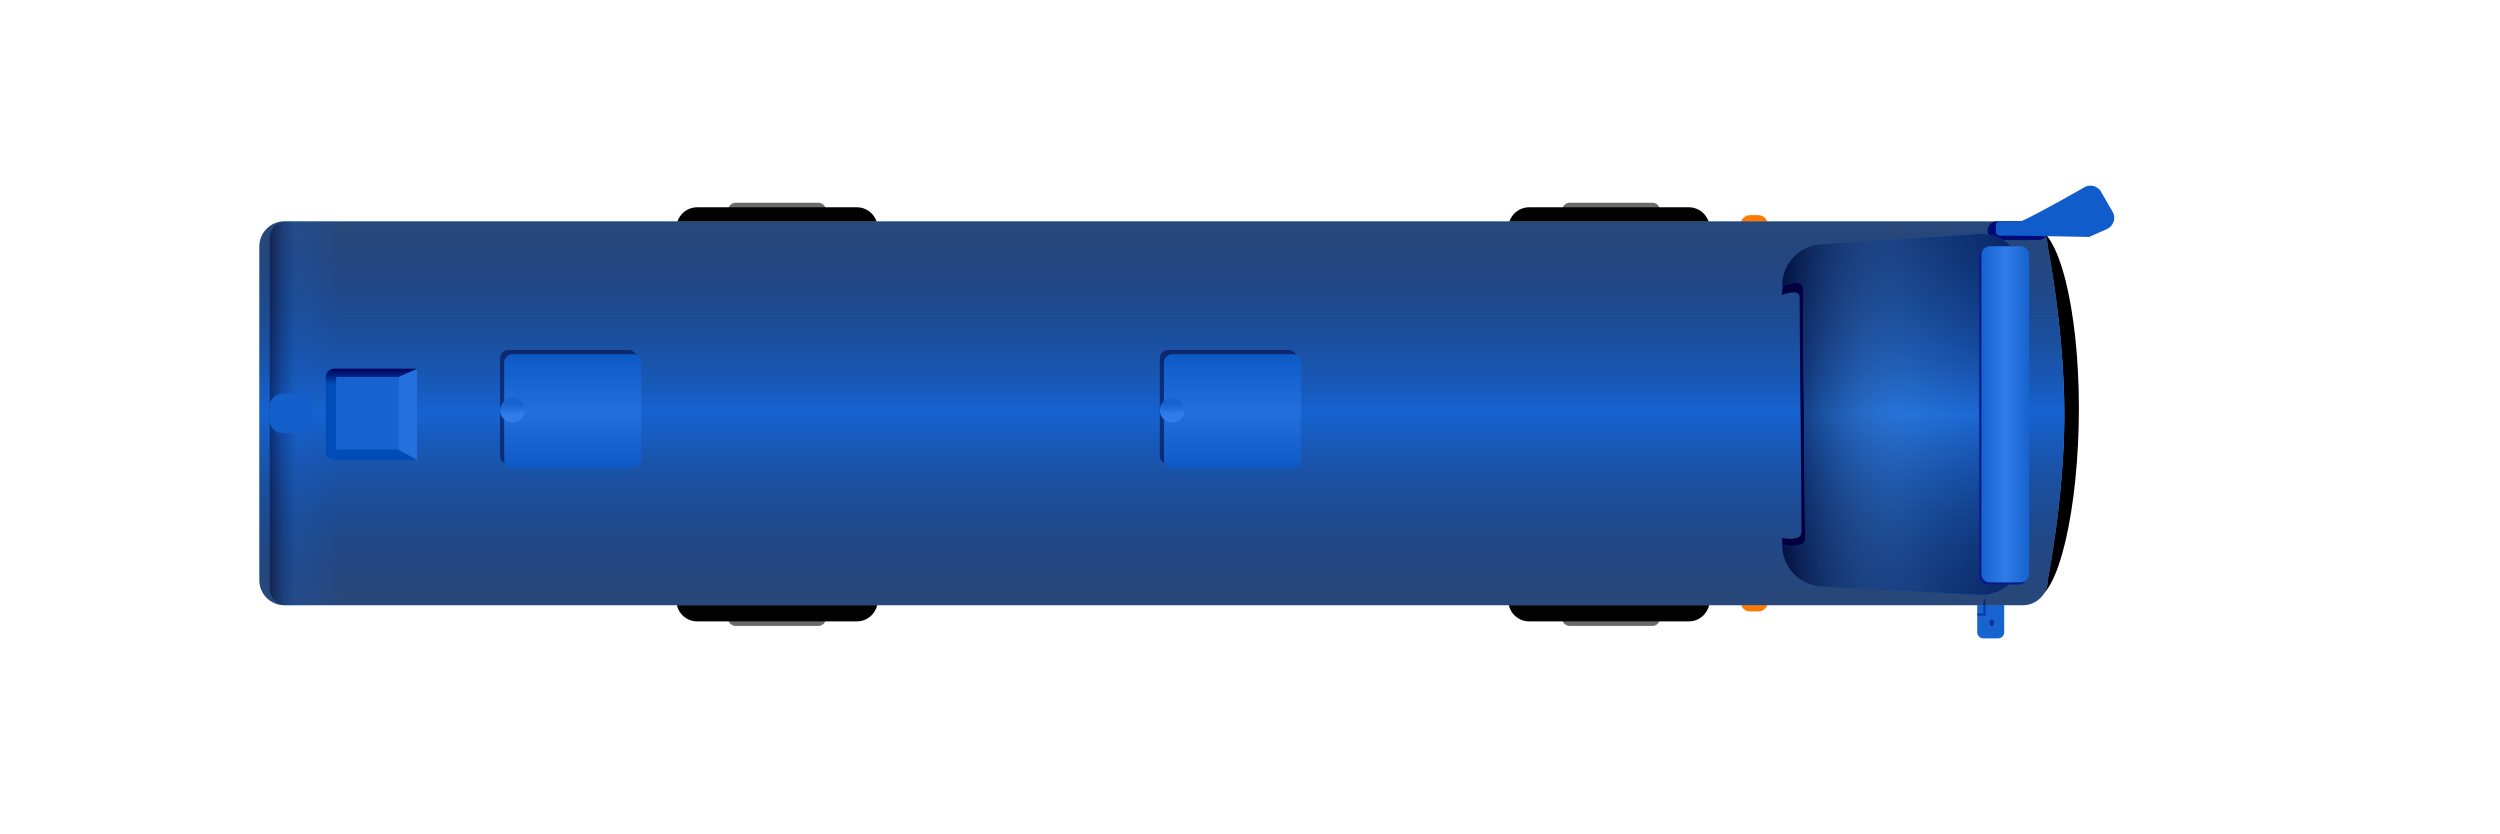 <?xml version="1.0" encoding="UTF-8" standalone="no"?>
<!DOCTYPE svg PUBLIC "-//W3C//DTD SVG 1.1//EN" "http://www.w3.org/Graphics/SVG/1.1/DTD/svg11.dtd">
<svg width="100%" height="100%" viewBox="0 0 1205 402" version="1.1" xmlns="http://www.w3.org/2000/svg" xmlns:xlink="http://www.w3.org/1999/xlink" xml:space="preserve" xmlns:serif="http://www.serif.com/" style="fill-rule:evenodd;clip-rule:evenodd;stroke-linejoin:round;stroke-miterlimit:2;">
    <g id="画板1" transform="matrix(1,0,0,1,428.652,-232.442)">
        <g transform="matrix(-1,-1.22465e-16,1.22465e-16,-1,321.983,875.896)">
            <rect x="-428.652" y="232.442" width="1204.34" height="401.67" style="fill:none;"/>
        </g>
        <g id="chelun" transform="matrix(-1,-1.22465e-16,1.22465e-16,-1,321.635,875.453)">
            <g id="圆角矩形_1_拷贝_3" transform="matrix(6.12323e-17,-1,1,6.12323e-17,-270.838,595.401)">
                <path d="M254.1,224.6L254.1,264.6C254.1,266.5 252.5,268.1 250.6,268.1C248.7,268.1 247.1,266.5 247.1,264.6L247.1,224.6C247.1,222.7 248.7,221.1 250.6,221.1C252.5,221.1 254.1,222.7 254.1,224.6ZM57.1,224.6L57.1,264.6C57.1,266.5 55.5,268.1 53.6,268.1C51.7,268.1 50.1,266.5 50.1,264.6L50.1,224.6C50.1,222.7 51.7,221.1 53.6,221.1C55.5,221.1 57.1,222.7 57.1,224.6ZM254.1,626.6L254.1,666.6C254.1,668.5 252.5,670.1 250.6,670.1C248.7,670.1 247.1,668.5 247.1,666.6L247.1,626.6C247.1,624.7 248.7,623.1 250.6,623.1C252.5,623.1 254.1,624.7 254.1,626.6ZM57.1,626.6L57.1,666.6C57.1,668.5 55.5,670.1 53.6,670.1C51.7,670.1 50.1,668.5 50.1,666.6L50.1,626.6C50.1,624.7 51.7,623.1 53.6,623.1C55.5,623.1 57.1,624.7 57.1,626.6Z" style="fill:rgb(107,107,107);fill-rule:nonzero;"/>
            </g>
            <g id="圆角矩形_1_拷贝" transform="matrix(6.12323e-17,-1,1,6.12323e-17,-270.838,595.401)">
                <path d="M251.9,207.1L251.9,284.1C251.9,289.6 247.4,294.1 241.9,294.1L62.3,294.1C56.8,294.1 52.3,289.6 52.3,284.1L52.3,207.1C52.3,201.6 56.8,197.1 62.3,197.1L241.9,197.1C247.4,197.1 251.9,201.6 251.9,207.1ZM251.9,608.1L251.9,685.1C251.9,690.6 247.4,695.1 241.9,695.1L62.3,695.1C56.8,695.1 52.3,690.6 52.3,685.1L52.3,608.1C52.3,602.6 56.8,598.1 62.3,598.1L241.9,598.1C247.4,598.1 251.9,602.6 251.9,608.1Z" style="fill:rgb(2,2,2);fill-rule:nonzero;"/>
            </g>
        </g>
        <g id="chechaung" transform="matrix(-1.83697e-16,1,-1,-1.83697e-16,592.474,280.053)">
            <path d="M241.1,41.1C241.1,53.3 197.3,63.1 149.2,63.1C101.1,63.1 62.1,53.3 62.1,41.1C62.1,28.9 101.1,19.1 149.2,19.1C197.3,19.1 241.1,29 241.1,41.1Z" style="fill-rule:nonzero;"/>
        </g>
        <g id="chedeng" transform="matrix(-1,-1.22465e-16,1.22465e-16,-1,321.635,875.453)">
            <g id="圆角矩形_8" transform="matrix(6.12323e-17,-1,1,6.12323e-17,-270.838,595.401)">
                <path d="M247.1,173.6L247.1,177.6C247.1,180.1 245.1,182.1 242.6,182.1C240.1,182.1 238.1,180.1 238.1,177.6L238.1,173.6C238.1,171.1 240.1,169.1 242.6,169.1C245.1,169.1 247.1,171.1 247.1,173.6Z" style="fill:rgb(255,120,0);fill-rule:nonzero;"/>
            </g>
            <g id="圆角矩形_8_拷贝" transform="matrix(6.12323e-17,-1,1,6.12323e-17,-270.838,595.401)">
                <path d="M65.1,173.6L65.1,177.6C65.1,180.1 63.1,182.1 60.6,182.1C58.1,182.1 56.1,180.1 56.1,177.6L56.1,173.6C56.1,171.1 58.1,169.1 60.6,169.1C63.1,169.1 65.1,171.1 65.1,173.6Z" style="fill:rgb(255,120,0);fill-rule:nonzero;"/>
            </g>
        </g>
        <g id="houshi" transform="matrix(-1,-1.22465e-16,1.22465e-16,-1,321.635,875.453)">
            <g id="圆角矩形_9" transform="matrix(6.12323e-17,-1,1,6.12323e-17,-270.838,595.401)">
                <path d="M260.1,58.1L260.1,65.1C260.1,66.8 258.8,68.1 257.1,68.1L241.1,68.1C239.4,68.1 238.1,66.8 238.1,65.1L238.1,58.1C238.1,56.4 239.4,55.1 241.1,55.1L257.1,55.1C258.8,55.1 260.1,56.4 260.1,58.1Z" style="fill:rgb(23,100,209);fill-rule:nonzero;"/>
            </g>
            <g id="圆角矩形_10" transform="matrix(6.12323e-17,-1,1,6.12323e-17,-270.838,595.401)">
                <path d="M254.1,61.1C254.1,61.7 253.7,62.1 253.1,62.1L252.1,62.1C251.5,62.1 251.1,61.7 251.1,61.1C251.1,60.5 251.5,60.1 252.1,60.1L253.1,60.1C253.7,60.1 254.1,60.5 254.1,61.1Z" style="fill:rgb(0,0,92);fill-opacity:0.5;fill-rule:nonzero;"/>
            </g>
        </g>
        <g id="ding" transform="matrix(-1,-1.22465e-16,1.22465e-16,-1,321.635,875.453)">
            <g id="圆角矩形_1" transform="matrix(6.12323e-17,-1,1,6.12323e-17,-270.838,595.401)">
                <path d="M244.1,46.1L244.1,884.1C244.1,890.7 238.7,896.1 232.1,896.1L71.1,896.1C64.5,896.1 59.1,890.7 59.1,884.1L59.1,46.1C59.1,39.5 64.5,34.1 71.1,34.1C71.1,34.1 111.3,26.1 152.4,26.1C191.7,26.1 232.1,34.1 232.1,34.1C238.7,34.1 244.1,39.5 244.1,46.1Z" style="fill:rgb(102,179,255);fill-rule:nonzero;"/>
            </g>
            <g id="圆角矩形_1_拷贝_2" transform="matrix(6.12323e-17,-1,1,6.12323e-17,-270.838,595.401)">
                <path d="M244.1,46.1L244.1,884.1C244.1,890.7 238.7,896.1 232.1,896.1L71.1,896.1C64.5,896.1 59.1,890.7 59.1,884.1L59.1,46.1C59.1,39.5 64.5,34.1 71.1,34.1C71.1,34.1 111.3,26.1 152.4,26.1C191.7,26.1 232.1,34.1 232.1,34.1C238.7,34.1 244.1,39.5 244.1,46.1Z" style="fill:url(#_Linear1);fill-rule:nonzero;"/>
            </g>
            <g id="圆角矩形_2" transform="matrix(6.12323e-17,-1,1,6.12323e-17,-270.838,595.401)">
                <path d="M244.1,865.1L244.1,883.1C244.1,887.5 240.5,891.1 236.1,891.1L67.1,891.1C62.7,891.1 59.1,887.5 59.1,883.1L59.1,865.1C59.1,860.7 62.7,857.1 67.1,857.1L236.1,857.1C240.5,857.1 244.1,860.7 244.1,865.1Z" style="fill:url(#_Linear2);fill-rule:nonzero;"/>
            </g>
        </g>
        <g id="houshi2" transform="matrix(-1,-1.22465e-16,1.22465e-16,-1,321.635,875.453)">
            <g id="形状_3" transform="matrix(6.12323e-17,-1,1,6.12323e-17,-270.838,595.401)">
                <path d="M249.1,68.1L248.1,68.1L248.1,65.1L249.1,65.1L249.1,68.1ZM249.1,64.1L249.1,65.1L241.1,65.1L241.1,64.1L249.1,64.1Z" style="fill:rgb(0,11,120);fill-opacity:0.5;fill-rule:nonzero;"/>
            </g>
            <g id="圆角矩形_13" transform="matrix(6.12323e-17,-1,1,6.12323e-17,-270.838,595.401)">
                <path d="M68.1,38.6L68.1,58.6C68.1,61.1 66.1,63.1 63.6,63.1C61.1,63.1 59.1,61.1 59.1,58.6L59.1,38.6C59.1,36.1 61.1,34.1 63.6,34.1C66.1,34.1 68.1,36.1 68.1,38.6Z" style="fill:rgb(0,10,119);fill-rule:nonzero;"/>
            </g>
            <g id="圆角矩形_12" transform="matrix(6.12323e-17,-1,1,6.12323e-17,-270.838,595.401)">
                <path d="M59.1,47C55,37.9 42.4,16 42.4,16C41,13 42.4,9.4 45.4,8.1L54.9,2.6C57.9,1.2 61.5,2.6 62.8,5.6L66.6,14.1C66.5,20.4 66,43.2 66,52.6L66,57.1C66,58.2 65.1,59.1 64,59.1L61,59.1C59.9,59.1 59,58.2 59,57.1C59.1,57.1 59.1,50.3 59.1,47Z" style="fill:rgb(16,92,202);fill-rule:nonzero;"/>
            </g>
        </g>
        <g id="gai01" transform="matrix(-1,-1.22465e-16,1.22465e-16,-1,321.635,875.453)">
            <g id="圆角矩形_4_拷贝_2" transform="matrix(6.12323e-17,-1,1,6.12323e-17,-270.838,595.401)">
                <path d="M234.1,80.2L230.4,145.1C230.4,154.5 222,162.2 211.7,162.2C211.7,162.2 213.7,152.8 208.9,152.8C187.4,152.8 116.1,153.7 95.5,153.7C91.1,153.7 94.6,162.2 94.6,162.2C84.3,162.2 75.9,154.6 75.9,145.1L71.1,80.2C71.1,70.8 79.5,63.1 89.8,63.1L215.4,63.1C225.7,63.1 234.1,70.7 234.1,80.2Z" style="fill:rgb(0,0,65);fill-rule:nonzero;"/>
            </g>
            <g id="圆角矩形_4_拷贝_3" transform="matrix(6.12323e-17,-1,1,6.12323e-17,-270.838,595.401)">
                <path d="M239.1,66.1L235.1,142.1C235.1,153.1 226.1,162.1 215.1,162.1C215.1,162.1 217.3,151.1 212.1,151.1C189.1,151.1 113,152.1 91.1,152.1C86.4,152.1 90.1,162.1 90.1,162.1C79.1,162.1 70.1,153.1 70.1,142.1L65.1,66.1C65.1,55.1 74.1,46.1 85.1,46.1L219.1,46.1C230.1,46.1 239.1,55.1 239.1,66.1Z" style="fill:rgb(14,91,200);fill-rule:nonzero;"/>
            </g>
            <g id="圆角矩形_4" transform="matrix(6.12323e-17,-1,1,6.12323e-17,-270.838,595.401)">
                <path d="M239.1,66.1L235.1,142.1C235.1,153.1 226.1,162.1 215.1,162.1C215.1,162.1 217.3,151.1 212.1,151.1C189.1,151.1 113,152.1 91.1,152.1C86.4,152.1 90.1,162.1 90.1,162.1C79.1,162.1 70.1,153.1 70.1,142.1L65.1,66.1C65.1,55.1 74.1,46.1 85.1,46.1L219.1,46.1C230.1,46.1 239.1,55.1 239.1,66.1Z" style="fill:url(#_Linear3);fill-rule:nonzero;"/>
            </g>
            <g id="圆角矩形_4_拷贝" transform="matrix(6.12323e-17,-1,1,6.12323e-17,-270.838,595.401)">
                <path d="M239.1,66.1L235.1,142.1C235.1,153.1 226.1,162.1 215.1,162.1C215.1,162.1 217.3,151.1 212.1,151.1C189.1,151.1 113,152.1 91.1,152.1C86.4,152.1 90.1,162.1 90.1,162.1C79.1,162.1 70.1,153.1 70.1,142.1L65.1,66.1C65.1,55.1 74.1,46.1 85.1,46.1L219.1,46.1C230.1,46.1 239.1,55.1 239.1,66.1Z" style="fill:url(#_Linear4);fill-rule:nonzero;"/>
            </g>
        </g>
        <g id="gai02" transform="matrix(-1,-1.22465e-16,1.22465e-16,-1,321.635,875.453)">
            <g id="圆角矩形_3_拷贝" transform="matrix(6.12323e-17,-1,1,6.12323e-17,-270.838,595.401)">
                <path d="M234.1,48.1L234.1,63.1C234.1,65.3 232.3,67.1 230.1,67.1L76.1,67.1C73.9,67.1 72.1,65.3 72.1,63.1L72.1,48.1C72.1,45.9 73.9,44.1 76.1,44.1L230.1,44.1C232.3,44.1 234.1,45.9 234.1,48.1Z" style="fill:rgb(0,26,135);fill-rule:nonzero;"/>
            </g>
            <g id="圆角矩形_3" transform="matrix(6.12323e-17,-1,1,6.12323e-17,-270.838,595.401)">
                <path d="M233.1,47.1L233.1,62.1C233.1,64.3 231.3,66.1 229.1,66.1L75.1,66.1C72.9,66.1 71.1,64.3 71.1,62.1L71.1,47.1C71.1,44.9 72.9,43.1 75.1,43.1L229.1,43.1C231.3,43.1 233.1,44.9 233.1,47.1Z" style="fill:url(#_Linear5);fill-rule:nonzero;"/>
            </g>
        </g>
        <g id="dingchuang" transform="matrix(-1,-1.22465e-16,1.22465e-16,-1,321.635,875.453)">
            <g id="圆角矩形_5_拷贝" transform="matrix(6.12323e-17,-1,1,6.12323e-17,-270.838,595.401)">
                <path d="M176.1,400.1L176.1,458.1C176.1,460.3 174.3,462.1 172.1,462.1L125.1,462.1C122.9,462.1 121.1,460.3 121.1,458.1L121.1,400.1C121.1,397.9 122.9,396.1 125.1,396.1L172.1,396.1C174.3,396.1 176.1,397.9 176.1,400.1Z" style="fill:rgb(0,0,57);fill-opacity:0.5;fill-rule:nonzero;"/>
            </g>
            <g id="圆角矩形_5" transform="matrix(6.12323e-17,-1,1,6.12323e-17,-270.838,595.401)">
                <path d="M178.1,398.1L178.1,456.1C178.1,458.3 176.3,460.1 174.1,460.1L127.1,460.1C124.9,460.1 123.1,458.3 123.1,456.1L123.1,398.1C123.1,395.9 124.9,394.1 127.1,394.1L174.1,394.1C176.3,394.1 178.1,395.9 178.1,398.1Z" style="fill:url(#_Linear6);fill-rule:nonzero;"/>
            </g>
            <g id="椭圆_1" transform="matrix(6.12323e-17,-1,1,6.12323e-17,-270.838,595.401)">
                <circle cx="150.1" cy="456.1" r="6" style="fill:url(#_Linear7);"/>
            </g>
        </g>
        <g id="dingchuang2" transform="matrix(-1,-1.22465e-16,1.22465e-16,-1,321.635,875.453)">
            <g id="圆角矩形_5_拷贝-2" transform="matrix(6.12323e-17,-1,1,6.12323e-17,-270.838,595.401)">
                <path d="M176.1,718.1L176.1,776.1C176.1,778.3 174.3,780.1 172.1,780.1L125.1,780.1C122.9,780.1 121.1,778.3 121.1,776.1L121.1,718.1C121.1,715.9 122.9,714.1 125.1,714.1L172.1,714.1C174.3,714.1 176.1,715.9 176.1,718.1Z" style="fill:rgb(0,0,57);fill-opacity:0.5;fill-rule:nonzero;"/>
            </g>
            <g id="圆角矩形_5-2" transform="matrix(6.12323e-17,-1,1,6.12323e-17,-270.838,595.401)">
                <path d="M178.1,716.1L178.1,774.1C178.1,776.3 176.3,778.1 174.1,778.1L127.1,778.1C124.9,778.1 123.1,776.3 123.1,774.1L123.1,716.1C123.1,713.9 124.9,712.1 127.1,712.1L174.1,712.1C176.3,712.1 178.1,713.9 178.1,716.1Z" style="fill:url(#_Linear8);fill-rule:nonzero;"/>
            </g>
            <g id="椭圆_1-2" transform="matrix(6.12323e-17,-1,1,6.12323e-17,-270.838,595.401)">
                <circle cx="150.1" cy="774.1" r="6" style="fill:url(#_Linear9);"/>
            </g>
        </g>
        <g id="dingchuang3" transform="matrix(-1,-1.22465e-16,1.22465e-16,-1,321.635,875.453)">
            <g id="圆角矩形_6" transform="matrix(6.12323e-17,-1,1,6.12323e-17,-270.838,595.401)">
                <path d="M174.1,820.1L174.1,860.1C174.1,862.3 172.3,864.1 170.1,864.1L134.1,864.1C131.9,864.1 130.1,862.3 130.1,860.1L130.1,820.1L174.1,820.1Z" style="fill:url(#_Linear10);fill-rule:nonzero;"/>
            </g>
            <g id="矩形_1" transform="matrix(6.12323e-17,-1,1,6.12323e-17,-270.838,595.401)">
                <rect x="134.1" y="829.1" width="35" height="30" style="fill:rgb(22,99,208);"/>
            </g>
            <g id="形状_1" transform="matrix(6.12323e-17,-1,1,6.12323e-17,-270.838,595.401)">
                <path d="M174.1,820.1L169.1,829.1L134.1,829.1L130.1,820.1L174.1,820.1Z" style="fill:rgb(36,112,221);fill-rule:nonzero;"/>
            </g>
        </g>
        <g id="圆角矩形_7" transform="matrix(-1.83697e-16,1,-1,-1.83697e-16,592.474,280.053)">
            <path d="M161.1,876.1L161.1,885.1C161.1,888.4 158.4,891.1 155.1,891.1L148.1,891.1C144.8,891.1 142.1,888.4 142.1,885.1L142.1,876.1C142.1,872.8 144.8,870.1 148.1,870.1L155.1,870.1C158.4,870.1 161.1,872.8 161.1,876.1Z" style="fill:rgb(19,96,205);fill-rule:nonzero;"/>
        </g>
    </g>
    <defs>
        <linearGradient id="_Linear1" x1="0" y1="0" x2="1" y2="0" gradientUnits="userSpaceOnUse" gradientTransform="matrix(185,0,0,185,59.1,461.145)"><stop offset="0" style="stop-color:rgb(0,0,33);stop-opacity:0.6"/><stop offset="0.5" style="stop-color:rgb(22,99,208);stop-opacity:1"/><stop offset="1" style="stop-color:rgb(0,0,33);stop-opacity:0.6"/></linearGradient>
        <linearGradient id="_Linear2" x1="0" y1="0" x2="1" y2="0" gradientUnits="userSpaceOnUse" gradientTransform="matrix(2.0819e-15,34,-34,2.0819e-15,151.6,857.145)"><stop offset="0" style="stop-color:rgb(22,99,208);stop-opacity:0"/><stop offset="0.59" style="stop-color:rgb(22,99,208);stop-opacity:0.2"/><stop offset="1" style="stop-color:rgb(0,0,33);stop-opacity:0.5"/></linearGradient>
        <linearGradient id="_Linear3" x1="0" y1="0" x2="1" y2="0" gradientUnits="userSpaceOnUse" gradientTransform="matrix(174,0,0,174,65.1,104.145)"><stop offset="0" style="stop-color:rgb(0,0,33);stop-opacity:0.6"/><stop offset="0.5" style="stop-color:rgb(22,99,208);stop-opacity:1"/><stop offset="1" style="stop-color:rgb(0,0,33);stop-opacity:0.6"/></linearGradient>
        <linearGradient id="_Linear4" x1="0" y1="0" x2="1" y2="0" gradientUnits="userSpaceOnUse" gradientTransform="matrix(7.10295e-15,116,-116,7.10295e-15,152.1,46.145)"><stop offset="0" style="stop-color:rgb(102,179,255);stop-opacity:0"/><stop offset="0.5" style="stop-color:rgb(102,179,255);stop-opacity:0.2"/><stop offset="1" style="stop-color:rgb(0,0,33);stop-opacity:0.6"/></linearGradient>
        <linearGradient id="_Linear5" x1="0" y1="0" x2="1" y2="0" gradientUnits="userSpaceOnUse" gradientTransform="matrix(1.40834e-15,23,-23,1.40834e-15,152.1,43.145)"><stop offset="0" style="stop-color:rgb(22,99,208);stop-opacity:1"/><stop offset="0.49" style="stop-color:rgb(48,125,234);stop-opacity:1"/><stop offset="1" style="stop-color:rgb(22,99,208);stop-opacity:1"/></linearGradient>
        <linearGradient id="_Linear6" x1="0" y1="0" x2="1" y2="0" gradientUnits="userSpaceOnUse" gradientTransform="matrix(55,0,0,55,123.1,427.145)"><stop offset="0" style="stop-color:rgb(13,90,199);stop-opacity:1"/><stop offset="0.5" style="stop-color:rgb(35,112,221);stop-opacity:1"/><stop offset="1" style="stop-color:rgb(13,90,199);stop-opacity:1"/></linearGradient>
        <linearGradient id="_Linear7" x1="0" y1="0" x2="1" y2="0" gradientUnits="userSpaceOnUse" gradientTransform="matrix(12,0,0,12,144.1,456.145)"><stop offset="0" style="stop-color:rgb(22,98,208);stop-opacity:1"/><stop offset="0.2" style="stop-color:rgb(22,98,208);stop-opacity:1"/><stop offset="0.25" style="stop-color:rgb(22,98,208);stop-opacity:1"/><stop offset="0.65" style="stop-color:rgb(48,125,234);stop-opacity:1"/><stop offset="0.8" style="stop-color:rgb(48,125,234);stop-opacity:1"/><stop offset="1" style="stop-color:rgb(48,125,234);stop-opacity:1"/></linearGradient>
        <linearGradient id="_Linear8" x1="0" y1="0" x2="1" y2="0" gradientUnits="userSpaceOnUse" gradientTransform="matrix(55,0,0,55,123.1,745.145)"><stop offset="0" style="stop-color:rgb(13,90,199);stop-opacity:1"/><stop offset="0.5" style="stop-color:rgb(35,112,221);stop-opacity:1"/><stop offset="1" style="stop-color:rgb(13,90,199);stop-opacity:1"/></linearGradient>
        <linearGradient id="_Linear9" x1="0" y1="0" x2="1" y2="0" gradientUnits="userSpaceOnUse" gradientTransform="matrix(12,0,0,12,144.1,774.145)"><stop offset="0" style="stop-color:rgb(22,98,208);stop-opacity:1"/><stop offset="0.2" style="stop-color:rgb(22,98,208);stop-opacity:1"/><stop offset="0.25" style="stop-color:rgb(22,98,208);stop-opacity:1"/><stop offset="0.65" style="stop-color:rgb(48,125,234);stop-opacity:1"/><stop offset="0.8" style="stop-color:rgb(48,125,234);stop-opacity:1"/><stop offset="1" style="stop-color:rgb(48,125,234);stop-opacity:1"/></linearGradient>
        <linearGradient id="_Linear10" x1="0" y1="0" x2="1" y2="0" gradientUnits="userSpaceOnUse" gradientTransform="matrix(44,0,0,44,130.1,842.145)"><stop offset="0" style="stop-color:rgb(0,0,87);stop-opacity:1"/><stop offset="0.17" style="stop-color:rgb(0,77,186);stop-opacity:1"/><stop offset="0.99" style="stop-color:rgb(0,77,186);stop-opacity:1"/><stop offset="1" style="stop-color:rgb(0,77,186);stop-opacity:1"/></linearGradient>
    </defs>
</svg>
